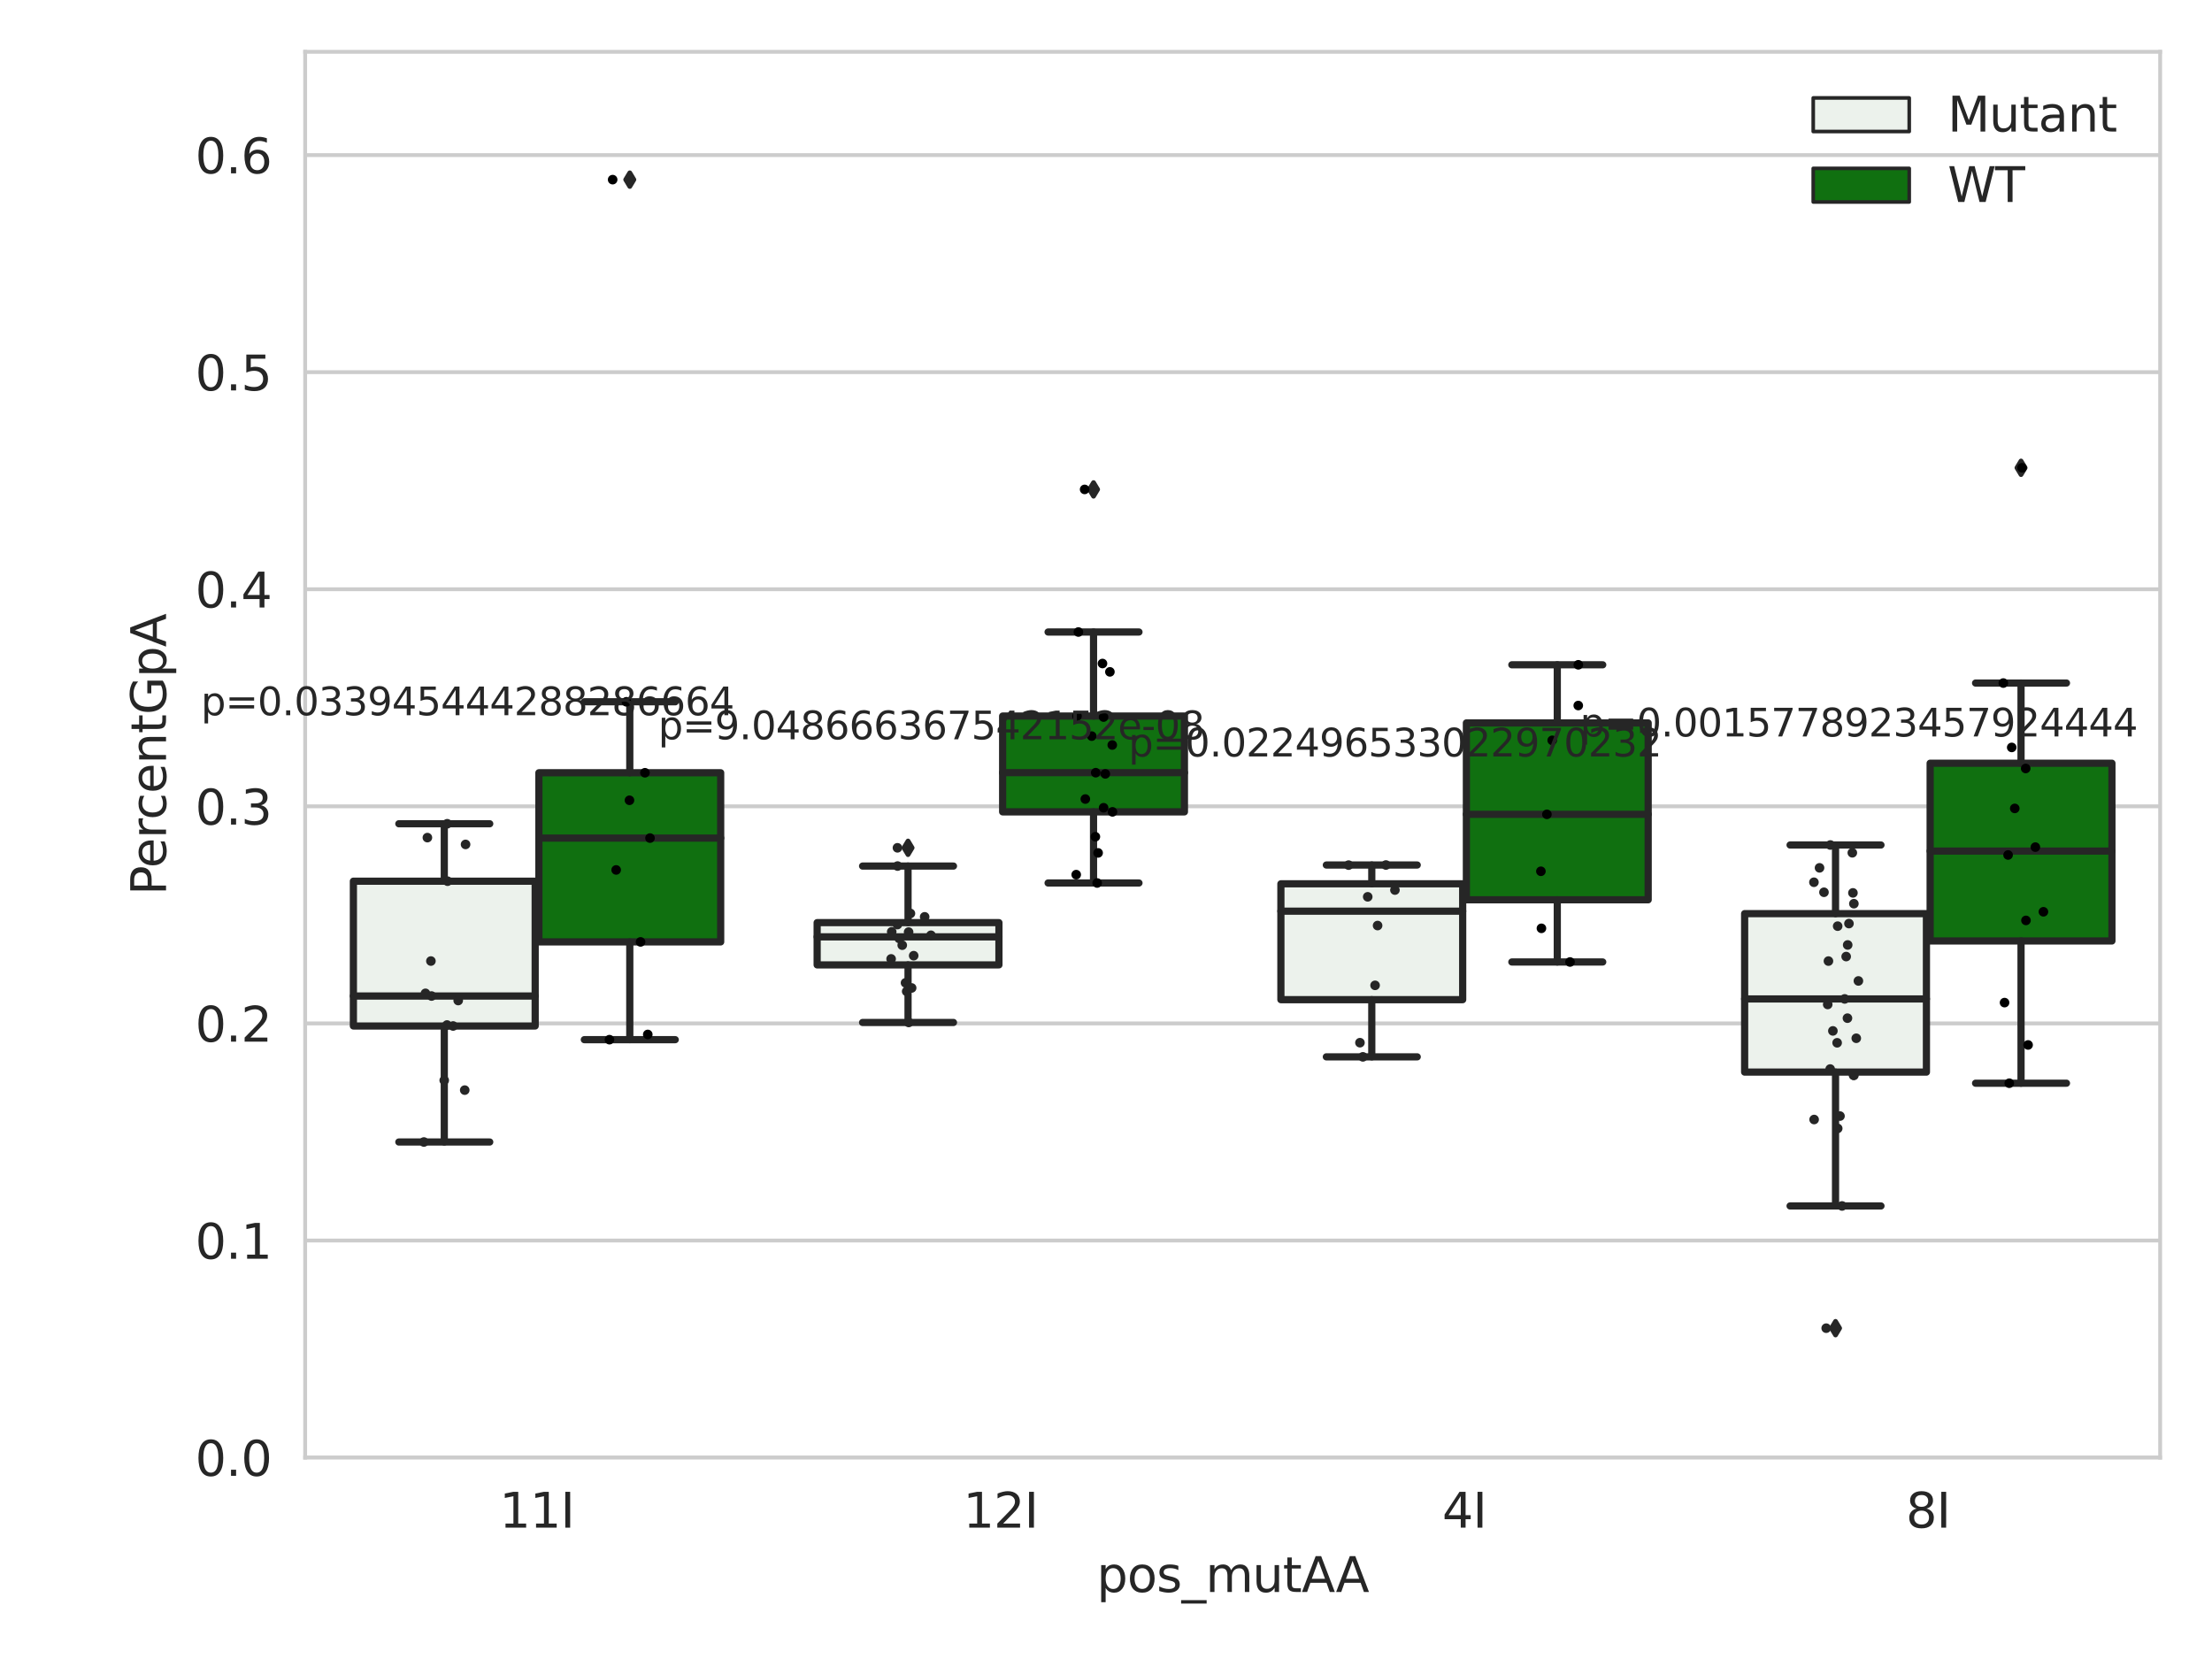 <?xml version="1.0" encoding="utf-8" standalone="no"?>
<!DOCTYPE svg PUBLIC "-//W3C//DTD SVG 1.1//EN"
  "http://www.w3.org/Graphics/SVG/1.1/DTD/svg11.dtd">
<svg xmlns:xlink="http://www.w3.org/1999/xlink" width="460.8pt" height="345.6pt" viewBox="0 0 460.8 345.6" xmlns="http://www.w3.org/2000/svg" version="1.1">
 <defs>
  <style type="text/css">*{stroke-linejoin: round; stroke-linecap: butt}</style>
 </defs>
 <g id="figure_1">
  <g id="patch_1">
   <path d="M 0 345.6 
L 460.8 345.6 
L 460.8 0 
L 0 0 
z
" style="fill: #ffffff"/>
  </g>
  <g id="axes_1">
   <g id="patch_2">
    <path d="M 63.571 303.64 
L 450 303.64 
L 450 10.8 
L 63.571 10.8 
z
" style="fill: #ffffff"/>
   </g>
   <g id="matplotlib.axis_1">
    <g id="xtick_1">
     <g id="text_1">
      <!-- 11I -->
      <g style="fill: #262626" transform="translate(104.037 318.238) scale(0.1 -0.1)">
       <defs>
        <path id="DejaVuSans-31" d="M 794 531 
L 1825 531 
L 1825 4091 
L 703 3866 
L 703 4441 
L 1819 4666 
L 2450 4666 
L 2450 531 
L 3481 531 
L 3481 0 
L 794 0 
L 794 531 
z
" transform="scale(0.016)"/>
        <path id="DejaVuSans-49" d="M 628 4666 
L 1259 4666 
L 1259 0 
L 628 0 
L 628 4666 
z
" transform="scale(0.016)"/>
       </defs>
       <use xlink:href="#DejaVuSans-31"/>
       <use xlink:href="#DejaVuSans-31" x="63.623"/>
       <use xlink:href="#DejaVuSans-49" x="127.246"/>
      </g>
     </g>
    </g>
    <g id="xtick_2">
     <g id="text_2">
      <!-- 12I -->
      <g style="fill: #262626" transform="translate(200.645 318.238) scale(0.1 -0.1)">
       <defs>
        <path id="DejaVuSans-32" d="M 1228 531 
L 3431 531 
L 3431 0 
L 469 0 
L 469 531 
Q 828 903 1448 1529 
Q 2069 2156 2228 2338 
Q 2531 2678 2651 2914 
Q 2772 3150 2772 3378 
Q 2772 3750 2511 3984 
Q 2250 4219 1831 4219 
Q 1534 4219 1204 4116 
Q 875 4013 500 3803 
L 500 4441 
Q 881 4594 1212 4672 
Q 1544 4750 1819 4750 
Q 2544 4750 2975 4387 
Q 3406 4025 3406 3419 
Q 3406 3131 3298 2873 
Q 3191 2616 2906 2266 
Q 2828 2175 2409 1742 
Q 1991 1309 1228 531 
z
" transform="scale(0.016)"/>
       </defs>
       <use xlink:href="#DejaVuSans-31"/>
       <use xlink:href="#DejaVuSans-32" x="63.623"/>
       <use xlink:href="#DejaVuSans-49" x="127.246"/>
      </g>
     </g>
    </g>
    <g id="xtick_3">
     <g id="text_3">
      <!-- 4I -->
      <g style="fill: #262626" transform="translate(300.433 318.238) scale(0.1 -0.1)">
       <defs>
        <path id="DejaVuSans-34" d="M 2419 4116 
L 825 1625 
L 2419 1625 
L 2419 4116 
z
M 2253 4666 
L 3047 4666 
L 3047 1625 
L 3713 1625 
L 3713 1100 
L 3047 1100 
L 3047 0 
L 2419 0 
L 2419 1100 
L 313 1100 
L 313 1709 
L 2253 4666 
z
" transform="scale(0.016)"/>
       </defs>
       <use xlink:href="#DejaVuSans-34"/>
       <use xlink:href="#DejaVuSans-49" x="63.623"/>
      </g>
     </g>
    </g>
    <g id="xtick_4">
     <g id="text_4">
      <!-- 8I -->
      <g style="fill: #262626" transform="translate(397.04 318.238) scale(0.1 -0.1)">
       <defs>
        <path id="DejaVuSans-38" d="M 2034 2216 
Q 1584 2216 1326 1975 
Q 1069 1734 1069 1313 
Q 1069 891 1326 650 
Q 1584 409 2034 409 
Q 2484 409 2743 651 
Q 3003 894 3003 1313 
Q 3003 1734 2745 1975 
Q 2488 2216 2034 2216 
z
M 1403 2484 
Q 997 2584 770 2862 
Q 544 3141 544 3541 
Q 544 4100 942 4425 
Q 1341 4750 2034 4750 
Q 2731 4750 3128 4425 
Q 3525 4100 3525 3541 
Q 3525 3141 3298 2862 
Q 3072 2584 2669 2484 
Q 3125 2378 3379 2068 
Q 3634 1759 3634 1313 
Q 3634 634 3220 271 
Q 2806 -91 2034 -91 
Q 1263 -91 848 271 
Q 434 634 434 1313 
Q 434 1759 690 2068 
Q 947 2378 1403 2484 
z
M 1172 3481 
Q 1172 3119 1398 2916 
Q 1625 2713 2034 2713 
Q 2441 2713 2670 2916 
Q 2900 3119 2900 3481 
Q 2900 3844 2670 4047 
Q 2441 4250 2034 4250 
Q 1625 4250 1398 4047 
Q 1172 3844 1172 3481 
z
" transform="scale(0.016)"/>
       </defs>
       <use xlink:href="#DejaVuSans-38"/>
       <use xlink:href="#DejaVuSans-49" x="63.623"/>
      </g>
     </g>
    </g>
    <g id="text_5">
     <!-- pos_mutAA -->
     <g style="fill: #262626" transform="translate(228.47 331.638) scale(0.1 -0.1)">
      <defs>
       <path id="DejaVuSans-70" d="M 1159 525 
L 1159 -1331 
L 581 -1331 
L 581 3500 
L 1159 3500 
L 1159 2969 
Q 1341 3281 1617 3432 
Q 1894 3584 2278 3584 
Q 2916 3584 3314 3078 
Q 3713 2572 3713 1747 
Q 3713 922 3314 415 
Q 2916 -91 2278 -91 
Q 1894 -91 1617 61 
Q 1341 213 1159 525 
z
M 3116 1747 
Q 3116 2381 2855 2742 
Q 2594 3103 2138 3103 
Q 1681 3103 1420 2742 
Q 1159 2381 1159 1747 
Q 1159 1113 1420 752 
Q 1681 391 2138 391 
Q 2594 391 2855 752 
Q 3116 1113 3116 1747 
z
" transform="scale(0.016)"/>
       <path id="DejaVuSans-6f" d="M 1959 3097 
Q 1497 3097 1228 2736 
Q 959 2375 959 1747 
Q 959 1119 1226 758 
Q 1494 397 1959 397 
Q 2419 397 2687 759 
Q 2956 1122 2956 1747 
Q 2956 2369 2687 2733 
Q 2419 3097 1959 3097 
z
M 1959 3584 
Q 2709 3584 3137 3096 
Q 3566 2609 3566 1747 
Q 3566 888 3137 398 
Q 2709 -91 1959 -91 
Q 1206 -91 779 398 
Q 353 888 353 1747 
Q 353 2609 779 3096 
Q 1206 3584 1959 3584 
z
" transform="scale(0.016)"/>
       <path id="DejaVuSans-73" d="M 2834 3397 
L 2834 2853 
Q 2591 2978 2328 3040 
Q 2066 3103 1784 3103 
Q 1356 3103 1142 2972 
Q 928 2841 928 2578 
Q 928 2378 1081 2264 
Q 1234 2150 1697 2047 
L 1894 2003 
Q 2506 1872 2764 1633 
Q 3022 1394 3022 966 
Q 3022 478 2636 193 
Q 2250 -91 1575 -91 
Q 1294 -91 989 -36 
Q 684 19 347 128 
L 347 722 
Q 666 556 975 473 
Q 1284 391 1588 391 
Q 1994 391 2212 530 
Q 2431 669 2431 922 
Q 2431 1156 2273 1281 
Q 2116 1406 1581 1522 
L 1381 1569 
Q 847 1681 609 1914 
Q 372 2147 372 2553 
Q 372 3047 722 3315 
Q 1072 3584 1716 3584 
Q 2034 3584 2315 3537 
Q 2597 3491 2834 3397 
z
" transform="scale(0.016)"/>
       <path id="DejaVuSans-5f" d="M 3263 -1063 
L 3263 -1509 
L -63 -1509 
L -63 -1063 
L 3263 -1063 
z
" transform="scale(0.016)"/>
       <path id="DejaVuSans-6d" d="M 3328 2828 
Q 3544 3216 3844 3400 
Q 4144 3584 4550 3584 
Q 5097 3584 5394 3201 
Q 5691 2819 5691 2113 
L 5691 0 
L 5113 0 
L 5113 2094 
Q 5113 2597 4934 2840 
Q 4756 3084 4391 3084 
Q 3944 3084 3684 2787 
Q 3425 2491 3425 1978 
L 3425 0 
L 2847 0 
L 2847 2094 
Q 2847 2600 2669 2842 
Q 2491 3084 2119 3084 
Q 1678 3084 1418 2786 
Q 1159 2488 1159 1978 
L 1159 0 
L 581 0 
L 581 3500 
L 1159 3500 
L 1159 2956 
Q 1356 3278 1631 3431 
Q 1906 3584 2284 3584 
Q 2666 3584 2933 3390 
Q 3200 3197 3328 2828 
z
" transform="scale(0.016)"/>
       <path id="DejaVuSans-75" d="M 544 1381 
L 544 3500 
L 1119 3500 
L 1119 1403 
Q 1119 906 1312 657 
Q 1506 409 1894 409 
Q 2359 409 2629 706 
Q 2900 1003 2900 1516 
L 2900 3500 
L 3475 3500 
L 3475 0 
L 2900 0 
L 2900 538 
Q 2691 219 2414 64 
Q 2138 -91 1772 -91 
Q 1169 -91 856 284 
Q 544 659 544 1381 
z
M 1991 3584 
L 1991 3584 
z
" transform="scale(0.016)"/>
       <path id="DejaVuSans-74" d="M 1172 4494 
L 1172 3500 
L 2356 3500 
L 2356 3053 
L 1172 3053 
L 1172 1153 
Q 1172 725 1289 603 
Q 1406 481 1766 481 
L 2356 481 
L 2356 0 
L 1766 0 
Q 1100 0 847 248 
Q 594 497 594 1153 
L 594 3053 
L 172 3053 
L 172 3500 
L 594 3500 
L 594 4494 
L 1172 4494 
z
" transform="scale(0.016)"/>
       <path id="DejaVuSans-41" d="M 2188 4044 
L 1331 1722 
L 3047 1722 
L 2188 4044 
z
M 1831 4666 
L 2547 4666 
L 4325 0 
L 3669 0 
L 3244 1197 
L 1141 1197 
L 716 0 
L 50 0 
L 1831 4666 
z
" transform="scale(0.016)"/>
      </defs>
      <use xlink:href="#DejaVuSans-70"/>
      <use xlink:href="#DejaVuSans-6f" x="63.477"/>
      <use xlink:href="#DejaVuSans-73" x="124.658"/>
      <use xlink:href="#DejaVuSans-5f" x="176.758"/>
      <use xlink:href="#DejaVuSans-6d" x="226.758"/>
      <use xlink:href="#DejaVuSans-75" x="324.17"/>
      <use xlink:href="#DejaVuSans-74" x="387.549"/>
      <use xlink:href="#DejaVuSans-41" x="426.758"/>
      <use xlink:href="#DejaVuSans-41" x="497.916"/>
     </g>
    </g>
   </g>
   <g id="matplotlib.axis_2">
    <g id="ytick_1">
     <g id="line2d_1">
      <path d="M 63.571 303.64 
L 450 303.64 
" clip-path="url(#p4a819b62ad)" style="fill: none; stroke: #cccccc; stroke-width: 0.8; stroke-linecap: round"/>
     </g>
     <g id="text_6">
      <!-- 0.0 -->
      <g style="fill: #262626" transform="translate(40.668 307.439) scale(0.1 -0.1)">
       <defs>
        <path id="DejaVuSans-30" d="M 2034 4250 
Q 1547 4250 1301 3770 
Q 1056 3291 1056 2328 
Q 1056 1369 1301 889 
Q 1547 409 2034 409 
Q 2525 409 2770 889 
Q 3016 1369 3016 2328 
Q 3016 3291 2770 3770 
Q 2525 4250 2034 4250 
z
M 2034 4750 
Q 2819 4750 3233 4129 
Q 3647 3509 3647 2328 
Q 3647 1150 3233 529 
Q 2819 -91 2034 -91 
Q 1250 -91 836 529 
Q 422 1150 422 2328 
Q 422 3509 836 4129 
Q 1250 4750 2034 4750 
z
" transform="scale(0.016)"/>
        <path id="DejaVuSans-2e" d="M 684 794 
L 1344 794 
L 1344 0 
L 684 0 
L 684 794 
z
" transform="scale(0.016)"/>
       </defs>
       <use xlink:href="#DejaVuSans-30"/>
       <use xlink:href="#DejaVuSans-2e" x="63.623"/>
       <use xlink:href="#DejaVuSans-30" x="95.41"/>
      </g>
     </g>
    </g>
    <g id="ytick_2">
     <g id="line2d_2">
      <path d="M 63.571 258.418 
L 450 258.418 
" clip-path="url(#p4a819b62ad)" style="fill: none; stroke: #cccccc; stroke-width: 0.8; stroke-linecap: round"/>
     </g>
     <g id="text_7">
      <!-- 0.1 -->
      <g style="fill: #262626" transform="translate(40.668 262.218) scale(0.1 -0.1)">
       <use xlink:href="#DejaVuSans-30"/>
       <use xlink:href="#DejaVuSans-2e" x="63.623"/>
       <use xlink:href="#DejaVuSans-31" x="95.41"/>
      </g>
     </g>
    </g>
    <g id="ytick_3">
     <g id="line2d_3">
      <path d="M 63.571 213.197 
L 450 213.197 
" clip-path="url(#p4a819b62ad)" style="fill: none; stroke: #cccccc; stroke-width: 0.8; stroke-linecap: round"/>
     </g>
     <g id="text_8">
      <!-- 0.2 -->
      <g style="fill: #262626" transform="translate(40.668 216.996) scale(0.1 -0.1)">
       <use xlink:href="#DejaVuSans-30"/>
       <use xlink:href="#DejaVuSans-2e" x="63.623"/>
       <use xlink:href="#DejaVuSans-32" x="95.41"/>
      </g>
     </g>
    </g>
    <g id="ytick_4">
     <g id="line2d_4">
      <path d="M 63.571 167.975 
L 450 167.975 
" clip-path="url(#p4a819b62ad)" style="fill: none; stroke: #cccccc; stroke-width: 0.8; stroke-linecap: round"/>
     </g>
     <g id="text_9">
      <!-- 0.3 -->
      <g style="fill: #262626" transform="translate(40.668 171.775) scale(0.1 -0.1)">
       <defs>
        <path id="DejaVuSans-33" d="M 2597 2516 
Q 3050 2419 3304 2112 
Q 3559 1806 3559 1356 
Q 3559 666 3084 287 
Q 2609 -91 1734 -91 
Q 1441 -91 1130 -33 
Q 819 25 488 141 
L 488 750 
Q 750 597 1062 519 
Q 1375 441 1716 441 
Q 2309 441 2620 675 
Q 2931 909 2931 1356 
Q 2931 1769 2642 2001 
Q 2353 2234 1838 2234 
L 1294 2234 
L 1294 2753 
L 1863 2753 
Q 2328 2753 2575 2939 
Q 2822 3125 2822 3475 
Q 2822 3834 2567 4026 
Q 2313 4219 1838 4219 
Q 1578 4219 1281 4162 
Q 984 4106 628 3988 
L 628 4550 
Q 988 4650 1302 4700 
Q 1616 4750 1894 4750 
Q 2613 4750 3031 4423 
Q 3450 4097 3450 3541 
Q 3450 3153 3228 2886 
Q 3006 2619 2597 2516 
z
" transform="scale(0.016)"/>
       </defs>
       <use xlink:href="#DejaVuSans-30"/>
       <use xlink:href="#DejaVuSans-2e" x="63.623"/>
       <use xlink:href="#DejaVuSans-33" x="95.41"/>
      </g>
     </g>
    </g>
    <g id="ytick_5">
     <g id="line2d_5">
      <path d="M 63.571 122.754 
L 450 122.754 
" clip-path="url(#p4a819b62ad)" style="fill: none; stroke: #cccccc; stroke-width: 0.8; stroke-linecap: round"/>
     </g>
     <g id="text_10">
      <!-- 0.4 -->
      <g style="fill: #262626" transform="translate(40.668 126.553) scale(0.1 -0.1)">
       <use xlink:href="#DejaVuSans-30"/>
       <use xlink:href="#DejaVuSans-2e" x="63.623"/>
       <use xlink:href="#DejaVuSans-34" x="95.41"/>
      </g>
     </g>
    </g>
    <g id="ytick_6">
     <g id="line2d_6">
      <path d="M 63.571 77.532 
L 450 77.532 
" clip-path="url(#p4a819b62ad)" style="fill: none; stroke: #cccccc; stroke-width: 0.8; stroke-linecap: round"/>
     </g>
     <g id="text_11">
      <!-- 0.5 -->
      <g style="fill: #262626" transform="translate(40.668 81.332) scale(0.1 -0.1)">
       <defs>
        <path id="DejaVuSans-35" d="M 691 4666 
L 3169 4666 
L 3169 4134 
L 1269 4134 
L 1269 2991 
Q 1406 3038 1543 3061 
Q 1681 3084 1819 3084 
Q 2600 3084 3056 2656 
Q 3513 2228 3513 1497 
Q 3513 744 3044 326 
Q 2575 -91 1722 -91 
Q 1428 -91 1123 -41 
Q 819 9 494 109 
L 494 744 
Q 775 591 1075 516 
Q 1375 441 1709 441 
Q 2250 441 2565 725 
Q 2881 1009 2881 1497 
Q 2881 1984 2565 2268 
Q 2250 2553 1709 2553 
Q 1456 2553 1204 2497 
Q 953 2441 691 2322 
L 691 4666 
z
" transform="scale(0.016)"/>
       </defs>
       <use xlink:href="#DejaVuSans-30"/>
       <use xlink:href="#DejaVuSans-2e" x="63.623"/>
       <use xlink:href="#DejaVuSans-35" x="95.41"/>
      </g>
     </g>
    </g>
    <g id="ytick_7">
     <g id="line2d_7">
      <path d="M 63.571 32.311 
L 450 32.311 
" clip-path="url(#p4a819b62ad)" style="fill: none; stroke: #cccccc; stroke-width: 0.8; stroke-linecap: round"/>
     </g>
     <g id="text_12">
      <!-- 0.6 -->
      <g style="fill: #262626" transform="translate(40.668 36.11) scale(0.1 -0.1)">
       <defs>
        <path id="DejaVuSans-36" d="M 2113 2584 
Q 1688 2584 1439 2293 
Q 1191 2003 1191 1497 
Q 1191 994 1439 701 
Q 1688 409 2113 409 
Q 2538 409 2786 701 
Q 3034 994 3034 1497 
Q 3034 2003 2786 2293 
Q 2538 2584 2113 2584 
z
M 3366 4563 
L 3366 3988 
Q 3128 4100 2886 4159 
Q 2644 4219 2406 4219 
Q 1781 4219 1451 3797 
Q 1122 3375 1075 2522 
Q 1259 2794 1537 2939 
Q 1816 3084 2150 3084 
Q 2853 3084 3261 2657 
Q 3669 2231 3669 1497 
Q 3669 778 3244 343 
Q 2819 -91 2113 -91 
Q 1303 -91 875 529 
Q 447 1150 447 2328 
Q 447 3434 972 4092 
Q 1497 4750 2381 4750 
Q 2619 4750 2861 4703 
Q 3103 4656 3366 4563 
z
" transform="scale(0.016)"/>
       </defs>
       <use xlink:href="#DejaVuSans-30"/>
       <use xlink:href="#DejaVuSans-2e" x="63.623"/>
       <use xlink:href="#DejaVuSans-36" x="95.41"/>
      </g>
     </g>
    </g>
    <g id="text_13">
     <!-- PercentGpA -->
     <g style="fill: #262626" transform="translate(34.588 186.497) rotate(-90) scale(0.1 -0.1)">
      <defs>
       <path id="DejaVuSans-50" d="M 1259 4147 
L 1259 2394 
L 2053 2394 
Q 2494 2394 2734 2622 
Q 2975 2850 2975 3272 
Q 2975 3691 2734 3919 
Q 2494 4147 2053 4147 
L 1259 4147 
z
M 628 4666 
L 2053 4666 
Q 2838 4666 3239 4311 
Q 3641 3956 3641 3272 
Q 3641 2581 3239 2228 
Q 2838 1875 2053 1875 
L 1259 1875 
L 1259 0 
L 628 0 
L 628 4666 
z
" transform="scale(0.016)"/>
       <path id="DejaVuSans-65" d="M 3597 1894 
L 3597 1613 
L 953 1613 
Q 991 1019 1311 708 
Q 1631 397 2203 397 
Q 2534 397 2845 478 
Q 3156 559 3463 722 
L 3463 178 
Q 3153 47 2828 -22 
Q 2503 -91 2169 -91 
Q 1331 -91 842 396 
Q 353 884 353 1716 
Q 353 2575 817 3079 
Q 1281 3584 2069 3584 
Q 2775 3584 3186 3129 
Q 3597 2675 3597 1894 
z
M 3022 2063 
Q 3016 2534 2758 2815 
Q 2500 3097 2075 3097 
Q 1594 3097 1305 2825 
Q 1016 2553 972 2059 
L 3022 2063 
z
" transform="scale(0.016)"/>
       <path id="DejaVuSans-72" d="M 2631 2963 
Q 2534 3019 2420 3045 
Q 2306 3072 2169 3072 
Q 1681 3072 1420 2755 
Q 1159 2438 1159 1844 
L 1159 0 
L 581 0 
L 581 3500 
L 1159 3500 
L 1159 2956 
Q 1341 3275 1631 3429 
Q 1922 3584 2338 3584 
Q 2397 3584 2469 3576 
Q 2541 3569 2628 3553 
L 2631 2963 
z
" transform="scale(0.016)"/>
       <path id="DejaVuSans-63" d="M 3122 3366 
L 3122 2828 
Q 2878 2963 2633 3030 
Q 2388 3097 2138 3097 
Q 1578 3097 1268 2742 
Q 959 2388 959 1747 
Q 959 1106 1268 751 
Q 1578 397 2138 397 
Q 2388 397 2633 464 
Q 2878 531 3122 666 
L 3122 134 
Q 2881 22 2623 -34 
Q 2366 -91 2075 -91 
Q 1284 -91 818 406 
Q 353 903 353 1747 
Q 353 2603 823 3093 
Q 1294 3584 2113 3584 
Q 2378 3584 2631 3529 
Q 2884 3475 3122 3366 
z
" transform="scale(0.016)"/>
       <path id="DejaVuSans-6e" d="M 3513 2113 
L 3513 0 
L 2938 0 
L 2938 2094 
Q 2938 2591 2744 2837 
Q 2550 3084 2163 3084 
Q 1697 3084 1428 2787 
Q 1159 2491 1159 1978 
L 1159 0 
L 581 0 
L 581 3500 
L 1159 3500 
L 1159 2956 
Q 1366 3272 1645 3428 
Q 1925 3584 2291 3584 
Q 2894 3584 3203 3211 
Q 3513 2838 3513 2113 
z
" transform="scale(0.016)"/>
       <path id="DejaVuSans-47" d="M 3809 666 
L 3809 1919 
L 2778 1919 
L 2778 2438 
L 4434 2438 
L 4434 434 
Q 4069 175 3628 42 
Q 3188 -91 2688 -91 
Q 1594 -91 976 548 
Q 359 1188 359 2328 
Q 359 3472 976 4111 
Q 1594 4750 2688 4750 
Q 3144 4750 3555 4637 
Q 3966 4525 4313 4306 
L 4313 3634 
Q 3963 3931 3569 4081 
Q 3175 4231 2741 4231 
Q 1884 4231 1454 3753 
Q 1025 3275 1025 2328 
Q 1025 1384 1454 906 
Q 1884 428 2741 428 
Q 3075 428 3337 486 
Q 3600 544 3809 666 
z
" transform="scale(0.016)"/>
      </defs>
      <use xlink:href="#DejaVuSans-50"/>
      <use xlink:href="#DejaVuSans-65" x="56.678"/>
      <use xlink:href="#DejaVuSans-72" x="118.201"/>
      <use xlink:href="#DejaVuSans-63" x="157.064"/>
      <use xlink:href="#DejaVuSans-65" x="212.045"/>
      <use xlink:href="#DejaVuSans-6e" x="273.568"/>
      <use xlink:href="#DejaVuSans-74" x="336.947"/>
      <use xlink:href="#DejaVuSans-47" x="376.156"/>
      <use xlink:href="#DejaVuSans-70" x="453.646"/>
      <use xlink:href="#DejaVuSans-41" x="517.123"/>
     </g>
    </g>
   </g>
   <g id="patch_3">
    <path d="M 73.618 213.732 
L 111.488 213.732 
L 111.488 183.569 
L 73.618 183.569 
L 73.618 213.732 
z
" clip-path="url(#p4a819b62ad)" style="fill: #ecf2ec; stroke: #262626; stroke-width: 1.5; stroke-linejoin: miter"/>
   </g>
   <g id="patch_4">
    <path d="M 112.261 196.215 
L 150.131 196.215 
L 150.131 160.979 
L 112.261 160.979 
L 112.261 196.215 
z
" clip-path="url(#p4a819b62ad)" style="fill: #107010; stroke: #262626; stroke-width: 1.5; stroke-linejoin: miter"/>
   </g>
   <g id="patch_5">
    <path d="M 170.226 201.004 
L 208.096 201.004 
L 208.096 192.201 
L 170.226 192.201 
L 170.226 201.004 
z
" clip-path="url(#p4a819b62ad)" style="fill: #ecf2ec; stroke: #262626; stroke-width: 1.5; stroke-linejoin: miter"/>
   </g>
   <g id="patch_6">
    <path d="M 208.868 169.126 
L 246.738 169.126 
L 246.738 149.169 
L 208.868 149.169 
L 208.868 169.126 
z
" clip-path="url(#p4a819b62ad)" style="fill: #107010; stroke: #262626; stroke-width: 1.5; stroke-linejoin: miter"/>
   </g>
   <g id="patch_7">
    <path d="M 266.833 208.251 
L 304.703 208.251 
L 304.703 184.116 
L 266.833 184.116 
L 266.833 208.251 
z
" clip-path="url(#p4a819b62ad)" style="fill: #ecf2ec; stroke: #262626; stroke-width: 1.5; stroke-linejoin: miter"/>
   </g>
   <g id="patch_8">
    <path d="M 305.476 187.445 
L 343.346 187.445 
L 343.346 150.599 
L 305.476 150.599 
L 305.476 187.445 
z
" clip-path="url(#p4a819b62ad)" style="fill: #107010; stroke: #262626; stroke-width: 1.5; stroke-linejoin: miter"/>
   </g>
   <g id="patch_9">
    <path d="M 363.44 223.338 
L 401.31 223.338 
L 401.31 190.327 
L 363.44 190.327 
L 363.44 223.338 
z
" clip-path="url(#p4a819b62ad)" style="fill: #ecf2ec; stroke: #262626; stroke-width: 1.5; stroke-linejoin: miter"/>
   </g>
   <g id="patch_10">
    <path d="M 402.083 196.019 
L 439.953 196.019 
L 439.953 158.992 
L 402.083 158.992 
L 402.083 196.019 
z
" clip-path="url(#p4a819b62ad)" style="fill: #107010; stroke: #262626; stroke-width: 1.5; stroke-linejoin: miter"/>
   </g>
   <g id="patch_11">
    <path d="M 111.875 303.64 
L 111.875 303.64 
L 111.875 303.64 
L 111.875 303.64 
z
" clip-path="url(#p4a819b62ad)" style="fill: #ecf2ec; stroke: #262626; stroke-width: 0.75; stroke-linejoin: miter"/>
   </g>
   <g id="patch_12">
    <path d="M 111.875 303.64 
L 111.875 303.64 
L 111.875 303.64 
L 111.875 303.64 
z
" clip-path="url(#p4a819b62ad)" style="fill: #107010; stroke: #262626; stroke-width: 0.75; stroke-linejoin: miter"/>
   </g>
   <g id="PathCollection_1"/>
   <g id="PathCollection_2"/>
   <g id="line2d_8">
    <path d="M 92.553 213.732 
L 92.553 237.901 
" clip-path="url(#p4a819b62ad)" style="fill: none; stroke: #262626; stroke-width: 1.5; stroke-linecap: round"/>
   </g>
   <g id="line2d_9">
    <path d="M 92.553 183.569 
L 92.553 171.605 
" clip-path="url(#p4a819b62ad)" style="fill: none; stroke: #262626; stroke-width: 1.5; stroke-linecap: round"/>
   </g>
   <g id="line2d_10">
    <path d="M 83.086 237.901 
L 102.021 237.901 
" clip-path="url(#p4a819b62ad)" style="fill: none; stroke: #262626; stroke-width: 1.5; stroke-linecap: round"/>
   </g>
   <g id="line2d_11">
    <path d="M 83.086 171.605 
L 102.021 171.605 
" clip-path="url(#p4a819b62ad)" style="fill: none; stroke: #262626; stroke-width: 1.5; stroke-linecap: round"/>
   </g>
   <g id="line2d_12"/>
   <g id="line2d_13">
    <path d="M 131.196 196.215 
L 131.196 216.582 
" clip-path="url(#p4a819b62ad)" style="fill: none; stroke: #262626; stroke-width: 1.5; stroke-linecap: round"/>
   </g>
   <g id="line2d_14">
    <path d="M 131.196 160.979 
L 131.196 146.195 
" clip-path="url(#p4a819b62ad)" style="fill: none; stroke: #262626; stroke-width: 1.5; stroke-linecap: round"/>
   </g>
   <g id="line2d_15">
    <path d="M 121.729 216.582 
L 140.664 216.582 
" clip-path="url(#p4a819b62ad)" style="fill: none; stroke: #262626; stroke-width: 1.5; stroke-linecap: round"/>
   </g>
   <g id="line2d_16">
    <path d="M 121.729 146.195 
L 140.664 146.195 
" clip-path="url(#p4a819b62ad)" style="fill: none; stroke: #262626; stroke-width: 1.5; stroke-linecap: round"/>
   </g>
   <g id="line2d_17">
    <defs>
     <path id="mdffb1ec896" d="M -0 1.414 
L 0.849 0 
L 0 -1.414 
L -0.849 -0 
z
" style="stroke: #262626; stroke-linejoin: miter"/>
    </defs>
    <g clip-path="url(#p4a819b62ad)">
     <use xlink:href="#mdffb1ec896" x="131.196" y="37.422" style="fill: #262626; stroke: #262626; stroke-linejoin: miter"/>
    </g>
   </g>
   <g id="line2d_18">
    <path d="M 189.161 201.004 
L 189.161 213 
" clip-path="url(#p4a819b62ad)" style="fill: none; stroke: #262626; stroke-width: 1.5; stroke-linecap: round"/>
   </g>
   <g id="line2d_19">
    <path d="M 189.161 192.201 
L 189.161 180.416 
" clip-path="url(#p4a819b62ad)" style="fill: none; stroke: #262626; stroke-width: 1.5; stroke-linecap: round"/>
   </g>
   <g id="line2d_20">
    <path d="M 179.693 213 
L 198.628 213 
" clip-path="url(#p4a819b62ad)" style="fill: none; stroke: #262626; stroke-width: 1.5; stroke-linecap: round"/>
   </g>
   <g id="line2d_21">
    <path d="M 179.693 180.416 
L 198.628 180.416 
" clip-path="url(#p4a819b62ad)" style="fill: none; stroke: #262626; stroke-width: 1.5; stroke-linecap: round"/>
   </g>
   <g id="line2d_22">
    <g clip-path="url(#p4a819b62ad)">
     <use xlink:href="#mdffb1ec896" x="189.161" y="176.614" style="fill: #262626; stroke: #262626; stroke-linejoin: miter"/>
    </g>
   </g>
   <g id="line2d_23">
    <path d="M 227.803 169.126 
L 227.803 183.943 
" clip-path="url(#p4a819b62ad)" style="fill: none; stroke: #262626; stroke-width: 1.5; stroke-linecap: round"/>
   </g>
   <g id="line2d_24">
    <path d="M 227.803 149.169 
L 227.803 131.66 
" clip-path="url(#p4a819b62ad)" style="fill: none; stroke: #262626; stroke-width: 1.5; stroke-linecap: round"/>
   </g>
   <g id="line2d_25">
    <path d="M 218.336 183.943 
L 237.271 183.943 
" clip-path="url(#p4a819b62ad)" style="fill: none; stroke: #262626; stroke-width: 1.5; stroke-linecap: round"/>
   </g>
   <g id="line2d_26">
    <path d="M 218.336 131.66 
L 237.271 131.66 
" clip-path="url(#p4a819b62ad)" style="fill: none; stroke: #262626; stroke-width: 1.5; stroke-linecap: round"/>
   </g>
   <g id="line2d_27">
    <g clip-path="url(#p4a819b62ad)">
     <use xlink:href="#mdffb1ec896" x="227.803" y="101.953" style="fill: #262626; stroke: #262626; stroke-linejoin: miter"/>
    </g>
   </g>
   <g id="line2d_28">
    <path d="M 285.768 208.251 
L 285.768 220.161 
" clip-path="url(#p4a819b62ad)" style="fill: none; stroke: #262626; stroke-width: 1.5; stroke-linecap: round"/>
   </g>
   <g id="line2d_29">
    <path d="M 285.768 184.116 
L 285.768 180.198 
" clip-path="url(#p4a819b62ad)" style="fill: none; stroke: #262626; stroke-width: 1.5; stroke-linecap: round"/>
   </g>
   <g id="line2d_30">
    <path d="M 276.3 220.161 
L 295.235 220.161 
" clip-path="url(#p4a819b62ad)" style="fill: none; stroke: #262626; stroke-width: 1.5; stroke-linecap: round"/>
   </g>
   <g id="line2d_31">
    <path d="M 276.3 180.198 
L 295.235 180.198 
" clip-path="url(#p4a819b62ad)" style="fill: none; stroke: #262626; stroke-width: 1.5; stroke-linecap: round"/>
   </g>
   <g id="line2d_32"/>
   <g id="line2d_33">
    <path d="M 324.411 187.445 
L 324.411 200.399 
" clip-path="url(#p4a819b62ad)" style="fill: none; stroke: #262626; stroke-width: 1.5; stroke-linecap: round"/>
   </g>
   <g id="line2d_34">
    <path d="M 324.411 150.599 
L 324.411 138.49 
" clip-path="url(#p4a819b62ad)" style="fill: none; stroke: #262626; stroke-width: 1.5; stroke-linecap: round"/>
   </g>
   <g id="line2d_35">
    <path d="M 314.943 200.399 
L 333.878 200.399 
" clip-path="url(#p4a819b62ad)" style="fill: none; stroke: #262626; stroke-width: 1.5; stroke-linecap: round"/>
   </g>
   <g id="line2d_36">
    <path d="M 314.943 138.49 
L 333.878 138.49 
" clip-path="url(#p4a819b62ad)" style="fill: none; stroke: #262626; stroke-width: 1.5; stroke-linecap: round"/>
   </g>
   <g id="line2d_37"/>
   <g id="line2d_38">
    <path d="M 382.375 223.338 
L 382.375 251.221 
" clip-path="url(#p4a819b62ad)" style="fill: none; stroke: #262626; stroke-width: 1.5; stroke-linecap: round"/>
   </g>
   <g id="line2d_39">
    <path d="M 382.375 190.327 
L 382.375 176.029 
" clip-path="url(#p4a819b62ad)" style="fill: none; stroke: #262626; stroke-width: 1.5; stroke-linecap: round"/>
   </g>
   <g id="line2d_40">
    <path d="M 372.907 251.221 
L 391.842 251.221 
" clip-path="url(#p4a819b62ad)" style="fill: none; stroke: #262626; stroke-width: 1.5; stroke-linecap: round"/>
   </g>
   <g id="line2d_41">
    <path d="M 372.907 176.029 
L 391.842 176.029 
" clip-path="url(#p4a819b62ad)" style="fill: none; stroke: #262626; stroke-width: 1.5; stroke-linecap: round"/>
   </g>
   <g id="line2d_42">
    <g clip-path="url(#p4a819b62ad)">
     <use xlink:href="#mdffb1ec896" x="382.375" y="276.684" style="fill: #262626; stroke: #262626; stroke-linejoin: miter"/>
    </g>
   </g>
   <g id="line2d_43">
    <path d="M 421.018 196.019 
L 421.018 225.652 
" clip-path="url(#p4a819b62ad)" style="fill: none; stroke: #262626; stroke-width: 1.5; stroke-linecap: round"/>
   </g>
   <g id="line2d_44">
    <path d="M 421.018 158.992 
L 421.018 142.292 
" clip-path="url(#p4a819b62ad)" style="fill: none; stroke: #262626; stroke-width: 1.5; stroke-linecap: round"/>
   </g>
   <g id="line2d_45">
    <path d="M 411.55 225.652 
L 430.485 225.652 
" clip-path="url(#p4a819b62ad)" style="fill: none; stroke: #262626; stroke-width: 1.5; stroke-linecap: round"/>
   </g>
   <g id="line2d_46">
    <path d="M 411.55 142.292 
L 430.485 142.292 
" clip-path="url(#p4a819b62ad)" style="fill: none; stroke: #262626; stroke-width: 1.5; stroke-linecap: round"/>
   </g>
   <g id="line2d_47">
    <g clip-path="url(#p4a819b62ad)">
     <use xlink:href="#mdffb1ec896" x="421.018" y="97.449" style="fill: #262626; stroke: #262626; stroke-linejoin: miter"/>
    </g>
   </g>
   <g id="line2d_48">
    <path d="M 73.618 207.489 
L 111.488 207.489 
" clip-path="url(#p4a819b62ad)" style="fill: none; stroke: #262626; stroke-width: 1.5; stroke-linecap: round"/>
   </g>
   <g id="line2d_49">
    <path d="M 112.261 174.585 
L 150.131 174.585 
" clip-path="url(#p4a819b62ad)" style="fill: none; stroke: #262626; stroke-width: 1.5; stroke-linecap: round"/>
   </g>
   <g id="line2d_50">
    <path d="M 170.226 195.164 
L 208.096 195.164 
" clip-path="url(#p4a819b62ad)" style="fill: none; stroke: #262626; stroke-width: 1.5; stroke-linecap: round"/>
   </g>
   <g id="line2d_51">
    <path d="M 208.868 160.965 
L 246.738 160.965 
" clip-path="url(#p4a819b62ad)" style="fill: none; stroke: #262626; stroke-width: 1.5; stroke-linecap: round"/>
   </g>
   <g id="line2d_52">
    <path d="M 266.833 189.816 
L 304.703 189.816 
" clip-path="url(#p4a819b62ad)" style="fill: none; stroke: #262626; stroke-width: 1.5; stroke-linecap: round"/>
   </g>
   <g id="line2d_53">
    <path d="M 305.476 169.638 
L 343.346 169.638 
" clip-path="url(#p4a819b62ad)" style="fill: none; stroke: #262626; stroke-width: 1.5; stroke-linecap: round"/>
   </g>
   <g id="line2d_54">
    <path d="M 363.44 208.092 
L 401.31 208.092 
" clip-path="url(#p4a819b62ad)" style="fill: none; stroke: #262626; stroke-width: 1.5; stroke-linecap: round"/>
   </g>
   <g id="line2d_55">
    <path d="M 402.083 177.29 
L 439.953 177.29 
" clip-path="url(#p4a819b62ad)" style="fill: none; stroke: #262626; stroke-width: 1.5; stroke-linecap: round"/>
   </g>
   <g id="patch_13">
    <path d="M 63.571 303.64 
L 63.571 10.8 
" style="fill: none; stroke: #cccccc; stroke-width: 0.8; stroke-linejoin: miter; stroke-linecap: square"/>
   </g>
   <g id="patch_14">
    <path d="M 450 303.64 
L 450 10.8 
" style="fill: none; stroke: #cccccc; stroke-width: 0.8; stroke-linejoin: miter; stroke-linecap: square"/>
   </g>
   <g id="patch_15">
    <path d="M 63.571 303.64 
L 450 303.64 
" style="fill: none; stroke: #cccccc; stroke-width: 0.8; stroke-linejoin: miter; stroke-linecap: square"/>
   </g>
   <g id="patch_16">
    <path d="M 63.571 10.8 
L 450 10.8 
" style="fill: none; stroke: #cccccc; stroke-width: 0.8; stroke-linejoin: miter; stroke-linecap: square"/>
   </g>
   <g id="PathCollection_3">
    <defs>
     <path id="C0_0_cedfc17a21" d="M 0 1 
C 0.265 1 0.52 0.895 0.707 0.707 
C 0.895 0.52 1 0.265 1 -0 
C 1 -0.265 0.895 -0.52 0.707 -0.707 
C 0.52 -0.895 0.265 -1 0 -1 
C -0.265 -1 -0.52 -0.895 -0.707 -0.707 
C -0.895 -0.52 -1 -0.265 -1 0 
C -1 0.265 -0.895 0.52 -0.707 0.707 
C -0.52 0.895 -0.265 1 0 1 
z
"/>
    </defs>
    <g clip-path="url(#p4a819b62ad)">
     <use xlink:href="#C0_0_cedfc17a21" x="93.165" y="171.605" style="fill: #262626"/>
    </g>
    <g clip-path="url(#p4a819b62ad)">
     <use xlink:href="#C0_0_cedfc17a21" x="89.033" y="174.489" style="fill: #262626"/>
    </g>
    <g clip-path="url(#p4a819b62ad)">
     <use xlink:href="#C0_0_cedfc17a21" x="88.304" y="237.901" style="fill: #262626"/>
    </g>
    <g clip-path="url(#p4a819b62ad)">
     <use xlink:href="#C0_0_cedfc17a21" x="89.766" y="200.203" style="fill: #262626"/>
    </g>
    <g clip-path="url(#p4a819b62ad)">
     <use xlink:href="#C0_0_cedfc17a21" x="95.454" y="208.431" style="fill: #262626"/>
    </g>
    <g clip-path="url(#p4a819b62ad)">
     <use xlink:href="#C0_0_cedfc17a21" x="92.54" y="225.057" style="fill: #262626"/>
    </g>
    <g clip-path="url(#p4a819b62ad)">
     <use xlink:href="#C0_0_cedfc17a21" x="96.986" y="175.908" style="fill: #262626"/>
    </g>
    <g clip-path="url(#p4a819b62ad)">
     <use xlink:href="#C0_0_cedfc17a21" x="89.899" y="207.489" style="fill: #262626"/>
    </g>
    <g clip-path="url(#p4a819b62ad)">
     <use xlink:href="#C0_0_cedfc17a21" x="93.125" y="213.528" style="fill: #262626"/>
    </g>
    <g clip-path="url(#p4a819b62ad)">
     <use xlink:href="#C0_0_cedfc17a21" x="88.635" y="206.929" style="fill: #262626"/>
    </g>
    <g clip-path="url(#p4a819b62ad)">
     <use xlink:href="#C0_0_cedfc17a21" x="96.813" y="227.092" style="fill: #262626"/>
    </g>
    <g clip-path="url(#p4a819b62ad)">
     <use xlink:href="#C0_0_cedfc17a21" x="93.236" y="183.569" style="fill: #262626"/>
    </g>
    <g clip-path="url(#p4a819b62ad)">
     <use xlink:href="#C0_0_cedfc17a21" x="94.387" y="213.732" style="fill: #262626"/>
    </g>
   </g>
   <g id="PathCollection_4">
    <defs>
     <path id="C1_0_6af3af57b5" d="M 0 1 
C 0.265 1 0.52 0.895 0.707 0.707 
C 0.895 0.52 1 0.265 1 -0 
C 1 -0.265 0.895 -0.52 0.707 -0.707 
C 0.52 -0.895 0.265 -1 0 -1 
C -0.265 -1 -0.52 -0.895 -0.707 -0.707 
C -0.895 -0.52 -1 -0.265 -1 0 
C -1 0.265 -0.895 0.52 -0.707 0.707 
C -0.52 0.895 -0.265 1 0 1 
z
"/>
    </defs>
    <g clip-path="url(#p4a819b62ad)">
     <use xlink:href="#C1_0_6af3af57b5" x="133.44" y="196.215"/>
    </g>
    <g clip-path="url(#p4a819b62ad)">
     <use xlink:href="#C1_0_6af3af57b5" x="128.359" y="181.223"/>
    </g>
    <g clip-path="url(#p4a819b62ad)">
     <use xlink:href="#C1_0_6af3af57b5" x="127.626" y="37.422"/>
    </g>
    <g clip-path="url(#p4a819b62ad)">
     <use xlink:href="#C1_0_6af3af57b5" x="126.96" y="216.582"/>
    </g>
    <g clip-path="url(#p4a819b62ad)">
     <use xlink:href="#C1_0_6af3af57b5" x="135.407" y="174.585"/>
    </g>
    <g clip-path="url(#p4a819b62ad)">
     <use xlink:href="#C1_0_6af3af57b5" x="134.942" y="215.497"/>
    </g>
    <g clip-path="url(#p4a819b62ad)">
     <use xlink:href="#C1_0_6af3af57b5" x="134.358" y="160.979"/>
    </g>
    <g clip-path="url(#p4a819b62ad)">
     <use xlink:href="#C1_0_6af3af57b5" x="130.487" y="146.195"/>
    </g>
    <g clip-path="url(#p4a819b62ad)">
     <use xlink:href="#C1_0_6af3af57b5" x="131.13" y="166.713"/>
    </g>
   </g>
   <g id="PathCollection_5">
    <defs>
     <path id="C2_0_9fbf8c3698" d="M 0 1 
C 0.265 1 0.52 0.895 0.707 0.707 
C 0.895 0.52 1 0.265 1 -0 
C 1 -0.265 0.895 -0.52 0.707 -0.707 
C 0.52 -0.895 0.265 -1 0 -1 
C -0.265 -1 -0.52 -0.895 -0.707 -0.707 
C -0.895 -0.52 -1 -0.265 -1 0 
C -1 0.265 -0.895 0.52 -0.707 0.707 
C -0.52 0.895 -0.265 1 0 1 
z
"/>
    </defs>
    <g clip-path="url(#p4a819b62ad)">
     <use xlink:href="#C2_0_9fbf8c3698" x="189.659" y="190.29" style="fill: #262626"/>
    </g>
    <g clip-path="url(#p4a819b62ad)">
     <use xlink:href="#C2_0_9fbf8c3698" x="185.759" y="194.108" style="fill: #262626"/>
    </g>
    <g clip-path="url(#p4a819b62ad)">
     <use xlink:href="#C2_0_9fbf8c3698" x="193.938" y="194.834" style="fill: #262626"/>
    </g>
    <g clip-path="url(#p4a819b62ad)">
     <use xlink:href="#C2_0_9fbf8c3698" x="188.878" y="206.523" style="fill: #262626"/>
    </g>
    <g clip-path="url(#p4a819b62ad)">
     <use xlink:href="#C2_0_9fbf8c3698" x="187.953" y="196.898" style="fill: #262626"/>
    </g>
    <g clip-path="url(#p4a819b62ad)">
     <use xlink:href="#C2_0_9fbf8c3698" x="192.623" y="190.993" style="fill: #262626"/>
    </g>
    <g clip-path="url(#p4a819b62ad)">
     <use xlink:href="#C2_0_9fbf8c3698" x="186.957" y="176.614" style="fill: #262626"/>
    </g>
    <g clip-path="url(#p4a819b62ad)">
     <use xlink:href="#C2_0_9fbf8c3698" x="186.983" y="180.416" style="fill: #262626"/>
    </g>
    <g clip-path="url(#p4a819b62ad)">
     <use xlink:href="#C2_0_9fbf8c3698" x="188.638" y="204.746" style="fill: #262626"/>
    </g>
    <g clip-path="url(#p4a819b62ad)">
     <use xlink:href="#C2_0_9fbf8c3698" x="190.336" y="199.087" style="fill: #262626"/>
    </g>
    <g clip-path="url(#p4a819b62ad)">
     <use xlink:href="#C2_0_9fbf8c3698" x="189.303" y="213" style="fill: #262626"/>
    </g>
    <g clip-path="url(#p4a819b62ad)">
     <use xlink:href="#C2_0_9fbf8c3698" x="185.636" y="199.756" style="fill: #262626"/>
    </g>
    <g clip-path="url(#p4a819b62ad)">
     <use xlink:href="#C2_0_9fbf8c3698" x="189.913" y="205.808" style="fill: #262626"/>
    </g>
    <g clip-path="url(#p4a819b62ad)">
     <use xlink:href="#C2_0_9fbf8c3698" x="189.28" y="194.167" style="fill: #262626"/>
    </g>
    <g clip-path="url(#p4a819b62ad)">
     <use xlink:href="#C2_0_9fbf8c3698" x="186.95" y="192.604" style="fill: #262626"/>
    </g>
    <g clip-path="url(#p4a819b62ad)">
     <use xlink:href="#C2_0_9fbf8c3698" x="187.327" y="195.495" style="fill: #262626"/>
    </g>
   </g>
   <g id="PathCollection_6">
    <defs>
     <path id="C3_0_1763c086c3" d="M 0 1 
C 0.265 1 0.52 0.895 0.707 0.707 
C 0.895 0.52 1 0.265 1 -0 
C 1 -0.265 0.895 -0.52 0.707 -0.707 
C 0.52 -0.895 0.265 -1 0 -1 
C -0.265 -1 -0.52 -0.895 -0.707 -0.707 
C -0.895 -0.52 -1 -0.265 -1 0 
C -1 0.265 -0.895 0.52 -0.707 0.707 
C -0.52 0.895 -0.265 1 0 1 
z
"/>
    </defs>
    <g clip-path="url(#p4a819b62ad)">
     <use xlink:href="#C3_0_1763c086c3" x="228.188" y="174.304"/>
    </g>
    <g clip-path="url(#p4a819b62ad)">
     <use xlink:href="#C3_0_1763c086c3" x="224.194" y="182.203"/>
    </g>
    <g clip-path="url(#p4a819b62ad)">
     <use xlink:href="#C3_0_1763c086c3" x="224.363" y="149.169"/>
    </g>
    <g clip-path="url(#p4a819b62ad)">
     <use xlink:href="#C3_0_1763c086c3" x="225.95" y="101.953"/>
    </g>
    <g clip-path="url(#p4a819b62ad)">
     <use xlink:href="#C3_0_1763c086c3" x="230.258" y="161.211"/>
    </g>
    <g clip-path="url(#p4a819b62ad)">
     <use xlink:href="#C3_0_1763c086c3" x="228.758" y="177.676"/>
    </g>
    <g clip-path="url(#p4a819b62ad)">
     <use xlink:href="#C3_0_1763c086c3" x="229.892" y="149.376"/>
    </g>
    <g clip-path="url(#p4a819b62ad)">
     <use xlink:href="#C3_0_1763c086c3" x="229.667" y="138.222"/>
    </g>
    <g clip-path="url(#p4a819b62ad)">
     <use xlink:href="#C3_0_1763c086c3" x="229.901" y="168.271"/>
    </g>
    <g clip-path="url(#p4a819b62ad)">
     <use xlink:href="#C3_0_1763c086c3" x="228.557" y="183.943"/>
    </g>
    <g clip-path="url(#p4a819b62ad)">
     <use xlink:href="#C3_0_1763c086c3" x="228.257" y="160.965"/>
    </g>
    <g clip-path="url(#p4a819b62ad)">
     <use xlink:href="#C3_0_1763c086c3" x="231.213" y="139.962"/>
    </g>
    <g clip-path="url(#p4a819b62ad)">
     <use xlink:href="#C3_0_1763c086c3" x="224.65" y="131.66"/>
    </g>
    <g clip-path="url(#p4a819b62ad)">
     <use xlink:href="#C3_0_1763c086c3" x="231.75" y="169.126"/>
    </g>
    <g clip-path="url(#p4a819b62ad)">
     <use xlink:href="#C3_0_1763c086c3" x="231.705" y="155.2"/>
    </g>
    <g clip-path="url(#p4a819b62ad)">
     <use xlink:href="#C3_0_1763c086c3" x="226.093" y="166.453"/>
    </g>
    <g clip-path="url(#p4a819b62ad)">
     <use xlink:href="#C3_0_1763c086c3" x="227.426" y="153.344"/>
    </g>
   </g>
   <g id="PathCollection_7">
    <defs>
     <path id="C4_0_9d80f46371" d="M 0 1 
C 0.265 1 0.52 0.895 0.707 0.707 
C 0.895 0.52 1 0.265 1 -0 
C 1 -0.265 0.895 -0.52 0.707 -0.707 
C 0.52 -0.895 0.265 -1 0 -1 
C -0.265 -1 -0.52 -0.895 -0.707 -0.707 
C -0.895 -0.52 -1 -0.265 -1 0 
C -1 0.265 -0.895 0.52 -0.707 0.707 
C -0.52 0.895 -0.265 1 0 1 
z
"/>
    </defs>
    <g clip-path="url(#p4a819b62ad)">
     <use xlink:href="#C4_0_9d80f46371" x="290.591" y="185.415" style="fill: #262626"/>
    </g>
    <g clip-path="url(#p4a819b62ad)">
     <use xlink:href="#C4_0_9d80f46371" x="286.979" y="192.808" style="fill: #262626"/>
    </g>
    <g clip-path="url(#p4a819b62ad)">
     <use xlink:href="#C4_0_9d80f46371" x="288.713" y="180.198" style="fill: #262626"/>
    </g>
    <g clip-path="url(#p4a819b62ad)">
     <use xlink:href="#C4_0_9d80f46371" x="284.921" y="186.823" style="fill: #262626"/>
    </g>
    <g clip-path="url(#p4a819b62ad)">
     <use xlink:href="#C4_0_9d80f46371" x="283.302" y="217.212" style="fill: #262626"/>
    </g>
    <g clip-path="url(#p4a819b62ad)">
     <use xlink:href="#C4_0_9d80f46371" x="283.913" y="220.161" style="fill: #262626"/>
    </g>
    <g clip-path="url(#p4a819b62ad)">
     <use xlink:href="#C4_0_9d80f46371" x="286.454" y="205.264" style="fill: #262626"/>
    </g>
    <g clip-path="url(#p4a819b62ad)">
     <use xlink:href="#C4_0_9d80f46371" x="280.939" y="180.219" style="fill: #262626"/>
    </g>
   </g>
   <g id="PathCollection_8">
    <defs>
     <path id="C5_0_b8cc41e01c" d="M 0 1 
C 0.265 1 0.52 0.895 0.707 0.707 
C 0.895 0.52 1 0.265 1 -0 
C 1 -0.265 0.895 -0.52 0.707 -0.707 
C 0.52 -0.895 0.265 -1 0 -1 
C -0.265 -1 -0.52 -0.895 -0.707 -0.707 
C -0.895 -0.52 -1 -0.265 -1 0 
C -1 0.265 -0.895 0.52 -0.707 0.707 
C -0.52 0.895 -0.265 1 0 1 
z
"/>
    </defs>
    <g clip-path="url(#p4a819b62ad)">
     <use xlink:href="#C5_0_b8cc41e01c" x="328.781" y="146.974"/>
    </g>
    <g clip-path="url(#p4a819b62ad)">
     <use xlink:href="#C5_0_b8cc41e01c" x="327.063" y="200.399"/>
    </g>
    <g clip-path="url(#p4a819b62ad)">
     <use xlink:href="#C5_0_b8cc41e01c" x="320.996" y="181.504"/>
    </g>
    <g clip-path="url(#p4a819b62ad)">
     <use xlink:href="#C5_0_b8cc41e01c" x="322.251" y="169.638"/>
    </g>
    <g clip-path="url(#p4a819b62ad)">
     <use xlink:href="#C5_0_b8cc41e01c" x="321.109" y="193.387"/>
    </g>
    <g clip-path="url(#p4a819b62ad)">
     <use xlink:href="#C5_0_b8cc41e01c" x="328.794" y="138.49"/>
    </g>
    <g clip-path="url(#p4a819b62ad)">
     <use xlink:href="#C5_0_b8cc41e01c" x="323.354" y="154.224"/>
    </g>
   </g>
   <g id="PathCollection_9">
    <defs>
     <path id="C6_0_f8d6d03e4c" d="M 0 1 
C 0.265 1 0.52 0.895 0.707 0.707 
C 0.895 0.52 1 0.265 1 -0 
C 1 -0.265 0.895 -0.52 0.707 -0.707 
C 0.52 -0.895 0.265 -1 0 -1 
C -0.265 -1 -0.52 -0.895 -0.707 -0.707 
C -0.895 -0.52 -1 -0.265 -1 0 
C -1 0.265 -0.895 0.52 -0.707 0.707 
C -0.52 0.895 -0.265 1 0 1 
z
"/>
    </defs>
    <g clip-path="url(#p4a819b62ad)">
     <use xlink:href="#C6_0_f8d6d03e4c" x="377.876" y="183.789" style="fill: #262626"/>
    </g>
    <g clip-path="url(#p4a819b62ad)">
     <use xlink:href="#C6_0_f8d6d03e4c" x="386" y="186.006" style="fill: #262626"/>
    </g>
    <g clip-path="url(#p4a819b62ad)">
     <use xlink:href="#C6_0_f8d6d03e4c" x="387.14" y="204.347" style="fill: #262626"/>
    </g>
    <g clip-path="url(#p4a819b62ad)">
     <use xlink:href="#C6_0_f8d6d03e4c" x="380.432" y="276.684" style="fill: #262626"/>
    </g>
    <g clip-path="url(#p4a819b62ad)">
     <use xlink:href="#C6_0_f8d6d03e4c" x="385.171" y="192.398" style="fill: #262626"/>
    </g>
    <g clip-path="url(#p4a819b62ad)">
     <use xlink:href="#C6_0_f8d6d03e4c" x="377.916" y="233.216" style="fill: #262626"/>
    </g>
    <g clip-path="url(#p4a819b62ad)">
     <use xlink:href="#C6_0_f8d6d03e4c" x="386.121" y="223.977" style="fill: #262626"/>
    </g>
    <g clip-path="url(#p4a819b62ad)">
     <use xlink:href="#C6_0_f8d6d03e4c" x="386.695" y="216.289" style="fill: #262626"/>
    </g>
    <g clip-path="url(#p4a819b62ad)">
     <use xlink:href="#C6_0_f8d6d03e4c" x="384.281" y="208.092" style="fill: #262626"/>
    </g>
    <g clip-path="url(#p4a819b62ad)">
     <use xlink:href="#C6_0_f8d6d03e4c" x="383.73" y="251.221" style="fill: #262626"/>
    </g>
    <g clip-path="url(#p4a819b62ad)">
     <use xlink:href="#C6_0_f8d6d03e4c" x="383.303" y="232.499" style="fill: #262626"/>
    </g>
    <g clip-path="url(#p4a819b62ad)">
     <use xlink:href="#C6_0_f8d6d03e4c" x="385.873" y="177.65" style="fill: #262626"/>
    </g>
    <g clip-path="url(#p4a819b62ad)">
     <use xlink:href="#C6_0_f8d6d03e4c" x="380.746" y="209.247" style="fill: #262626"/>
    </g>
    <g clip-path="url(#p4a819b62ad)">
     <use xlink:href="#C6_0_f8d6d03e4c" x="384.858" y="212.102" style="fill: #262626"/>
    </g>
    <g clip-path="url(#p4a819b62ad)">
     <use xlink:href="#C6_0_f8d6d03e4c" x="386.197" y="188.257" style="fill: #262626"/>
    </g>
    <g clip-path="url(#p4a819b62ad)">
     <use xlink:href="#C6_0_f8d6d03e4c" x="384.591" y="199.268" style="fill: #262626"/>
    </g>
    <g clip-path="url(#p4a819b62ad)">
     <use xlink:href="#C6_0_f8d6d03e4c" x="384.907" y="196.85" style="fill: #262626"/>
    </g>
    <g clip-path="url(#p4a819b62ad)">
     <use xlink:href="#C6_0_f8d6d03e4c" x="379.967" y="185.876" style="fill: #262626"/>
    </g>
    <g clip-path="url(#p4a819b62ad)">
     <use xlink:href="#C6_0_f8d6d03e4c" x="381.823" y="214.756" style="fill: #262626"/>
    </g>
    <g clip-path="url(#p4a819b62ad)">
     <use xlink:href="#C6_0_f8d6d03e4c" x="386.202" y="224.016" style="fill: #262626"/>
    </g>
    <g clip-path="url(#p4a819b62ad)">
     <use xlink:href="#C6_0_f8d6d03e4c" x="380.898" y="200.21" style="fill: #262626"/>
    </g>
    <g clip-path="url(#p4a819b62ad)">
     <use xlink:href="#C6_0_f8d6d03e4c" x="382.708" y="217.233" style="fill: #262626"/>
    </g>
    <g clip-path="url(#p4a819b62ad)">
     <use xlink:href="#C6_0_f8d6d03e4c" x="382.829" y="235.071" style="fill: #262626"/>
    </g>
    <g clip-path="url(#p4a819b62ad)">
     <use xlink:href="#C6_0_f8d6d03e4c" x="381.26" y="222.699" style="fill: #262626"/>
    </g>
    <g clip-path="url(#p4a819b62ad)">
     <use xlink:href="#C6_0_f8d6d03e4c" x="381.295" y="176.029" style="fill: #262626"/>
    </g>
    <g clip-path="url(#p4a819b62ad)">
     <use xlink:href="#C6_0_f8d6d03e4c" x="379.042" y="180.788" style="fill: #262626"/>
    </g>
    <g clip-path="url(#p4a819b62ad)">
     <use xlink:href="#C6_0_f8d6d03e4c" x="382.819" y="192.933" style="fill: #262626"/>
    </g>
   </g>
   <g id="PathCollection_10">
    <defs>
     <path id="C7_0_5ec8bc515a" d="M 0 1 
C 0.265 1 0.52 0.895 0.707 0.707 
C 0.895 0.52 1 0.265 1 -0 
C 1 -0.265 0.895 -0.52 0.707 -0.707 
C 0.52 -0.895 0.265 -1 0 -1 
C -0.265 -1 -0.52 -0.895 -0.707 -0.707 
C -0.895 -0.52 -1 -0.265 -1 0 
C -1 0.265 -0.895 0.52 -0.707 0.707 
C -0.52 0.895 -0.265 1 0 1 
z
"/>
    </defs>
    <g clip-path="url(#p4a819b62ad)">
     <use xlink:href="#C7_0_5ec8bc515a" x="421.228" y="97.449"/>
    </g>
    <g clip-path="url(#p4a819b62ad)">
     <use xlink:href="#C7_0_5ec8bc515a" x="425.683" y="189.94"/>
    </g>
    <g clip-path="url(#p4a819b62ad)">
     <use xlink:href="#C7_0_5ec8bc515a" x="419.711" y="168.407"/>
    </g>
    <g clip-path="url(#p4a819b62ad)">
     <use xlink:href="#C7_0_5ec8bc515a" x="417.327" y="142.292"/>
    </g>
    <g clip-path="url(#p4a819b62ad)">
     <use xlink:href="#C7_0_5ec8bc515a" x="418.566" y="225.652"/>
    </g>
    <g clip-path="url(#p4a819b62ad)">
     <use xlink:href="#C7_0_5ec8bc515a" x="424.003" y="176.471"/>
    </g>
    <g clip-path="url(#p4a819b62ad)">
     <use xlink:href="#C7_0_5ec8bc515a" x="417.585" y="208.861"/>
    </g>
    <g clip-path="url(#p4a819b62ad)">
     <use xlink:href="#C7_0_5ec8bc515a" x="418.322" y="178.109"/>
    </g>
    <g clip-path="url(#p4a819b62ad)">
     <use xlink:href="#C7_0_5ec8bc515a" x="419.079" y="155.703"/>
    </g>
    <g clip-path="url(#p4a819b62ad)">
     <use xlink:href="#C7_0_5ec8bc515a" x="421.988" y="160.088"/>
    </g>
    <g clip-path="url(#p4a819b62ad)">
     <use xlink:href="#C7_0_5ec8bc515a" x="422.489" y="217.681"/>
    </g>
    <g clip-path="url(#p4a819b62ad)">
     <use xlink:href="#C7_0_5ec8bc515a" x="422.047" y="191.739"/>
    </g>
   </g>
   <g id="text_14">
    <!-- 13 -->
    <g style="fill: #262626" transform="translate(97.384 -442.515) scale(0.1 -0.1)">
     <use xlink:href="#DejaVuSans-31"/>
     <use xlink:href="#DejaVuSans-33" x="63.623"/>
    </g>
   </g>
   <g id="text_15">
    <!-- p=0.033945444288286664 -->
    <g style="fill: #262626" transform="translate(41.866 148.995) scale(0.08 -0.08)">
     <defs>
      <path id="DejaVuSans-3d" d="M 678 2906 
L 4684 2906 
L 4684 2381 
L 678 2381 
L 678 2906 
z
M 678 1631 
L 4684 1631 
L 4684 1100 
L 678 1100 
L 678 1631 
z
" transform="scale(0.016)"/>
      <path id="DejaVuSans-39" d="M 703 97 
L 703 672 
Q 941 559 1184 500 
Q 1428 441 1663 441 
Q 2288 441 2617 861 
Q 2947 1281 2994 2138 
Q 2813 1869 2534 1725 
Q 2256 1581 1919 1581 
Q 1219 1581 811 2004 
Q 403 2428 403 3163 
Q 403 3881 828 4315 
Q 1253 4750 1959 4750 
Q 2769 4750 3195 4129 
Q 3622 3509 3622 2328 
Q 3622 1225 3098 567 
Q 2575 -91 1691 -91 
Q 1453 -91 1209 -44 
Q 966 3 703 97 
z
M 1959 2075 
Q 2384 2075 2632 2365 
Q 2881 2656 2881 3163 
Q 2881 3666 2632 3958 
Q 2384 4250 1959 4250 
Q 1534 4250 1286 3958 
Q 1038 3666 1038 3163 
Q 1038 2656 1286 2365 
Q 1534 2075 1959 2075 
z
" transform="scale(0.016)"/>
     </defs>
     <use xlink:href="#DejaVuSans-70"/>
     <use xlink:href="#DejaVuSans-3d" x="63.477"/>
     <use xlink:href="#DejaVuSans-30" x="147.266"/>
     <use xlink:href="#DejaVuSans-2e" x="210.889"/>
     <use xlink:href="#DejaVuSans-30" x="242.676"/>
     <use xlink:href="#DejaVuSans-33" x="306.299"/>
     <use xlink:href="#DejaVuSans-33" x="369.922"/>
     <use xlink:href="#DejaVuSans-39" x="433.545"/>
     <use xlink:href="#DejaVuSans-34" x="497.168"/>
     <use xlink:href="#DejaVuSans-35" x="560.791"/>
     <use xlink:href="#DejaVuSans-34" x="624.414"/>
     <use xlink:href="#DejaVuSans-34" x="688.037"/>
     <use xlink:href="#DejaVuSans-34" x="751.66"/>
     <use xlink:href="#DejaVuSans-32" x="815.283"/>
     <use xlink:href="#DejaVuSans-38" x="878.906"/>
     <use xlink:href="#DejaVuSans-38" x="942.529"/>
     <use xlink:href="#DejaVuSans-32" x="1006.152"/>
     <use xlink:href="#DejaVuSans-38" x="1069.775"/>
     <use xlink:href="#DejaVuSans-36" x="1133.398"/>
     <use xlink:href="#DejaVuSans-36" x="1197.021"/>
     <use xlink:href="#DejaVuSans-36" x="1260.645"/>
     <use xlink:href="#DejaVuSans-34" x="1324.268"/>
    </g>
   </g>
   <g id="text_16">
    <!-- 9 -->
    <g style="fill: #262626" transform="translate(126.366 -442.515) scale(0.1 -0.1)">
     <use xlink:href="#DejaVuSans-39"/>
    </g>
   </g>
   <g id="text_17">
    <!-- 16 -->
    <g style="fill: #262626" transform="translate(193.991 -442.515) scale(0.1 -0.1)">
     <use xlink:href="#DejaVuSans-31"/>
     <use xlink:href="#DejaVuSans-36" x="63.623"/>
    </g>
   </g>
   <g id="text_18">
    <!-- p=9.048666367542152e-08 -->
    <g style="fill: #262626" transform="translate(137.114 154.003) scale(0.08 -0.08)">
     <defs>
      <path id="DejaVuSans-37" d="M 525 4666 
L 3525 4666 
L 3525 4397 
L 1831 0 
L 1172 0 
L 2766 4134 
L 525 4134 
L 525 4666 
z
" transform="scale(0.016)"/>
      <path id="DejaVuSans-2d" d="M 313 2009 
L 1997 2009 
L 1997 1497 
L 313 1497 
L 313 2009 
z
" transform="scale(0.016)"/>
     </defs>
     <use xlink:href="#DejaVuSans-70"/>
     <use xlink:href="#DejaVuSans-3d" x="63.477"/>
     <use xlink:href="#DejaVuSans-39" x="147.266"/>
     <use xlink:href="#DejaVuSans-2e" x="210.889"/>
     <use xlink:href="#DejaVuSans-30" x="242.676"/>
     <use xlink:href="#DejaVuSans-34" x="306.299"/>
     <use xlink:href="#DejaVuSans-38" x="369.922"/>
     <use xlink:href="#DejaVuSans-36" x="433.545"/>
     <use xlink:href="#DejaVuSans-36" x="497.168"/>
     <use xlink:href="#DejaVuSans-36" x="560.791"/>
     <use xlink:href="#DejaVuSans-33" x="624.414"/>
     <use xlink:href="#DejaVuSans-36" x="688.037"/>
     <use xlink:href="#DejaVuSans-37" x="751.66"/>
     <use xlink:href="#DejaVuSans-35" x="815.283"/>
     <use xlink:href="#DejaVuSans-34" x="878.906"/>
     <use xlink:href="#DejaVuSans-32" x="942.529"/>
     <use xlink:href="#DejaVuSans-31" x="1006.152"/>
     <use xlink:href="#DejaVuSans-35" x="1069.775"/>
     <use xlink:href="#DejaVuSans-32" x="1133.398"/>
     <use xlink:href="#DejaVuSans-65" x="1197.021"/>
     <use xlink:href="#DejaVuSans-2d" x="1258.545"/>
     <use xlink:href="#DejaVuSans-30" x="1294.629"/>
     <use xlink:href="#DejaVuSans-38" x="1358.252"/>
    </g>
   </g>
   <g id="text_19">
    <!-- 17 -->
    <g style="fill: #262626" transform="translate(222.973 -442.515) scale(0.1 -0.1)">
     <use xlink:href="#DejaVuSans-31"/>
     <use xlink:href="#DejaVuSans-37" x="63.623"/>
    </g>
   </g>
   <g id="text_20">
    <!-- 8 -->
    <g style="fill: #262626" transform="translate(290.598 -442.515) scale(0.1 -0.1)">
     <use xlink:href="#DejaVuSans-38"/>
    </g>
   </g>
   <g id="text_21">
    <!-- p=0.022496533022970232 -->
    <g style="fill: #262626" transform="translate(235.081 157.587) scale(0.08 -0.08)">
     <use xlink:href="#DejaVuSans-70"/>
     <use xlink:href="#DejaVuSans-3d" x="63.477"/>
     <use xlink:href="#DejaVuSans-30" x="147.266"/>
     <use xlink:href="#DejaVuSans-2e" x="210.889"/>
     <use xlink:href="#DejaVuSans-30" x="242.676"/>
     <use xlink:href="#DejaVuSans-32" x="306.299"/>
     <use xlink:href="#DejaVuSans-32" x="369.922"/>
     <use xlink:href="#DejaVuSans-34" x="433.545"/>
     <use xlink:href="#DejaVuSans-39" x="497.168"/>
     <use xlink:href="#DejaVuSans-36" x="560.791"/>
     <use xlink:href="#DejaVuSans-35" x="624.414"/>
     <use xlink:href="#DejaVuSans-33" x="688.037"/>
     <use xlink:href="#DejaVuSans-33" x="751.66"/>
     <use xlink:href="#DejaVuSans-30" x="815.283"/>
     <use xlink:href="#DejaVuSans-32" x="878.906"/>
     <use xlink:href="#DejaVuSans-32" x="942.529"/>
     <use xlink:href="#DejaVuSans-39" x="1006.152"/>
     <use xlink:href="#DejaVuSans-37" x="1069.775"/>
     <use xlink:href="#DejaVuSans-30" x="1133.398"/>
     <use xlink:href="#DejaVuSans-32" x="1197.021"/>
     <use xlink:href="#DejaVuSans-33" x="1260.645"/>
     <use xlink:href="#DejaVuSans-32" x="1324.268"/>
    </g>
   </g>
   <g id="text_22">
    <!-- 7 -->
    <g style="fill: #262626" transform="translate(319.58 -442.515) scale(0.1 -0.1)">
     <use xlink:href="#DejaVuSans-37"/>
    </g>
   </g>
   <g id="text_23">
    <!-- 27 -->
    <g style="fill: #262626" transform="translate(387.205 -442.515) scale(0.1 -0.1)">
     <use xlink:href="#DejaVuSans-32"/>
     <use xlink:href="#DejaVuSans-37" x="63.623"/>
    </g>
   </g>
   <g id="text_24">
    <!-- p=0.0015778923457924444 -->
    <g style="fill: #262626" transform="translate(329.143 153.418) scale(0.08 -0.08)">
     <use xlink:href="#DejaVuSans-70"/>
     <use xlink:href="#DejaVuSans-3d" x="63.477"/>
     <use xlink:href="#DejaVuSans-30" x="147.266"/>
     <use xlink:href="#DejaVuSans-2e" x="210.889"/>
     <use xlink:href="#DejaVuSans-30" x="242.676"/>
     <use xlink:href="#DejaVuSans-30" x="306.299"/>
     <use xlink:href="#DejaVuSans-31" x="369.922"/>
     <use xlink:href="#DejaVuSans-35" x="433.545"/>
     <use xlink:href="#DejaVuSans-37" x="497.168"/>
     <use xlink:href="#DejaVuSans-37" x="560.791"/>
     <use xlink:href="#DejaVuSans-38" x="624.414"/>
     <use xlink:href="#DejaVuSans-39" x="688.037"/>
     <use xlink:href="#DejaVuSans-32" x="751.66"/>
     <use xlink:href="#DejaVuSans-33" x="815.283"/>
     <use xlink:href="#DejaVuSans-34" x="878.906"/>
     <use xlink:href="#DejaVuSans-35" x="942.529"/>
     <use xlink:href="#DejaVuSans-37" x="1006.152"/>
     <use xlink:href="#DejaVuSans-39" x="1069.775"/>
     <use xlink:href="#DejaVuSans-32" x="1133.398"/>
     <use xlink:href="#DejaVuSans-34" x="1197.021"/>
     <use xlink:href="#DejaVuSans-34" x="1260.645"/>
     <use xlink:href="#DejaVuSans-34" x="1324.268"/>
     <use xlink:href="#DejaVuSans-34" x="1387.891"/>
    </g>
   </g>
   <g id="text_25">
    <!-- 12 -->
    <g style="fill: #262626" transform="translate(416.187 -442.515) scale(0.1 -0.1)">
     <use xlink:href="#DejaVuSans-31"/>
     <use xlink:href="#DejaVuSans-32" x="63.623"/>
    </g>
   </g>
   <g id="legend_1">
    <g id="patch_17">
     <path d="M 377.728 27.398 
L 397.728 27.398 
L 397.728 20.398 
L 377.728 20.398 
z
" style="fill: #ecf2ec; stroke: #262626; stroke-width: 0.75; stroke-linejoin: miter"/>
    </g>
    <g id="text_26">
     <!-- Mutant -->
     <g style="fill: #262626" transform="translate(405.728 27.398) scale(0.1 -0.1)">
      <defs>
       <path id="DejaVuSans-4d" d="M 628 4666 
L 1569 4666 
L 2759 1491 
L 3956 4666 
L 4897 4666 
L 4897 0 
L 4281 0 
L 4281 4097 
L 3078 897 
L 2444 897 
L 1241 4097 
L 1241 0 
L 628 0 
L 628 4666 
z
" transform="scale(0.016)"/>
       <path id="DejaVuSans-61" d="M 2194 1759 
Q 1497 1759 1228 1600 
Q 959 1441 959 1056 
Q 959 750 1161 570 
Q 1363 391 1709 391 
Q 2188 391 2477 730 
Q 2766 1069 2766 1631 
L 2766 1759 
L 2194 1759 
z
M 3341 1997 
L 3341 0 
L 2766 0 
L 2766 531 
Q 2569 213 2275 61 
Q 1981 -91 1556 -91 
Q 1019 -91 701 211 
Q 384 513 384 1019 
Q 384 1609 779 1909 
Q 1175 2209 1959 2209 
L 2766 2209 
L 2766 2266 
Q 2766 2663 2505 2880 
Q 2244 3097 1772 3097 
Q 1472 3097 1187 3025 
Q 903 2953 641 2809 
L 641 3341 
Q 956 3463 1253 3523 
Q 1550 3584 1831 3584 
Q 2591 3584 2966 3190 
Q 3341 2797 3341 1997 
z
" transform="scale(0.016)"/>
      </defs>
      <use xlink:href="#DejaVuSans-4d"/>
      <use xlink:href="#DejaVuSans-75" x="86.279"/>
      <use xlink:href="#DejaVuSans-74" x="149.658"/>
      <use xlink:href="#DejaVuSans-61" x="188.867"/>
      <use xlink:href="#DejaVuSans-6e" x="250.146"/>
      <use xlink:href="#DejaVuSans-74" x="313.525"/>
     </g>
    </g>
    <g id="patch_18">
     <path d="M 377.728 42.077 
L 397.728 42.077 
L 397.728 35.077 
L 377.728 35.077 
z
" style="fill: #107010; stroke: #262626; stroke-width: 0.75; stroke-linejoin: miter"/>
    </g>
    <g id="text_27">
     <!-- WT -->
     <g style="fill: #262626" transform="translate(405.728 42.077) scale(0.1 -0.1)">
      <defs>
       <path id="DejaVuSans-57" d="M 213 4666 
L 850 4666 
L 1831 722 
L 2809 4666 
L 3519 4666 
L 4500 722 
L 5478 4666 
L 6119 4666 
L 4947 0 
L 4153 0 
L 3169 4050 
L 2175 0 
L 1381 0 
L 213 4666 
z
" transform="scale(0.016)"/>
       <path id="DejaVuSans-54" d="M -19 4666 
L 3928 4666 
L 3928 4134 
L 2272 4134 
L 2272 0 
L 1638 0 
L 1638 4134 
L -19 4134 
L -19 4666 
z
" transform="scale(0.016)"/>
      </defs>
      <use xlink:href="#DejaVuSans-57"/>
      <use xlink:href="#DejaVuSans-54" x="98.877"/>
     </g>
    </g>
   </g>
  </g>
 </g>
 <defs>
  <clipPath id="p4a819b62ad">
   <rect x="63.571" y="10.8" width="386.429" height="292.84"/>
  </clipPath>
 </defs>
</svg>
